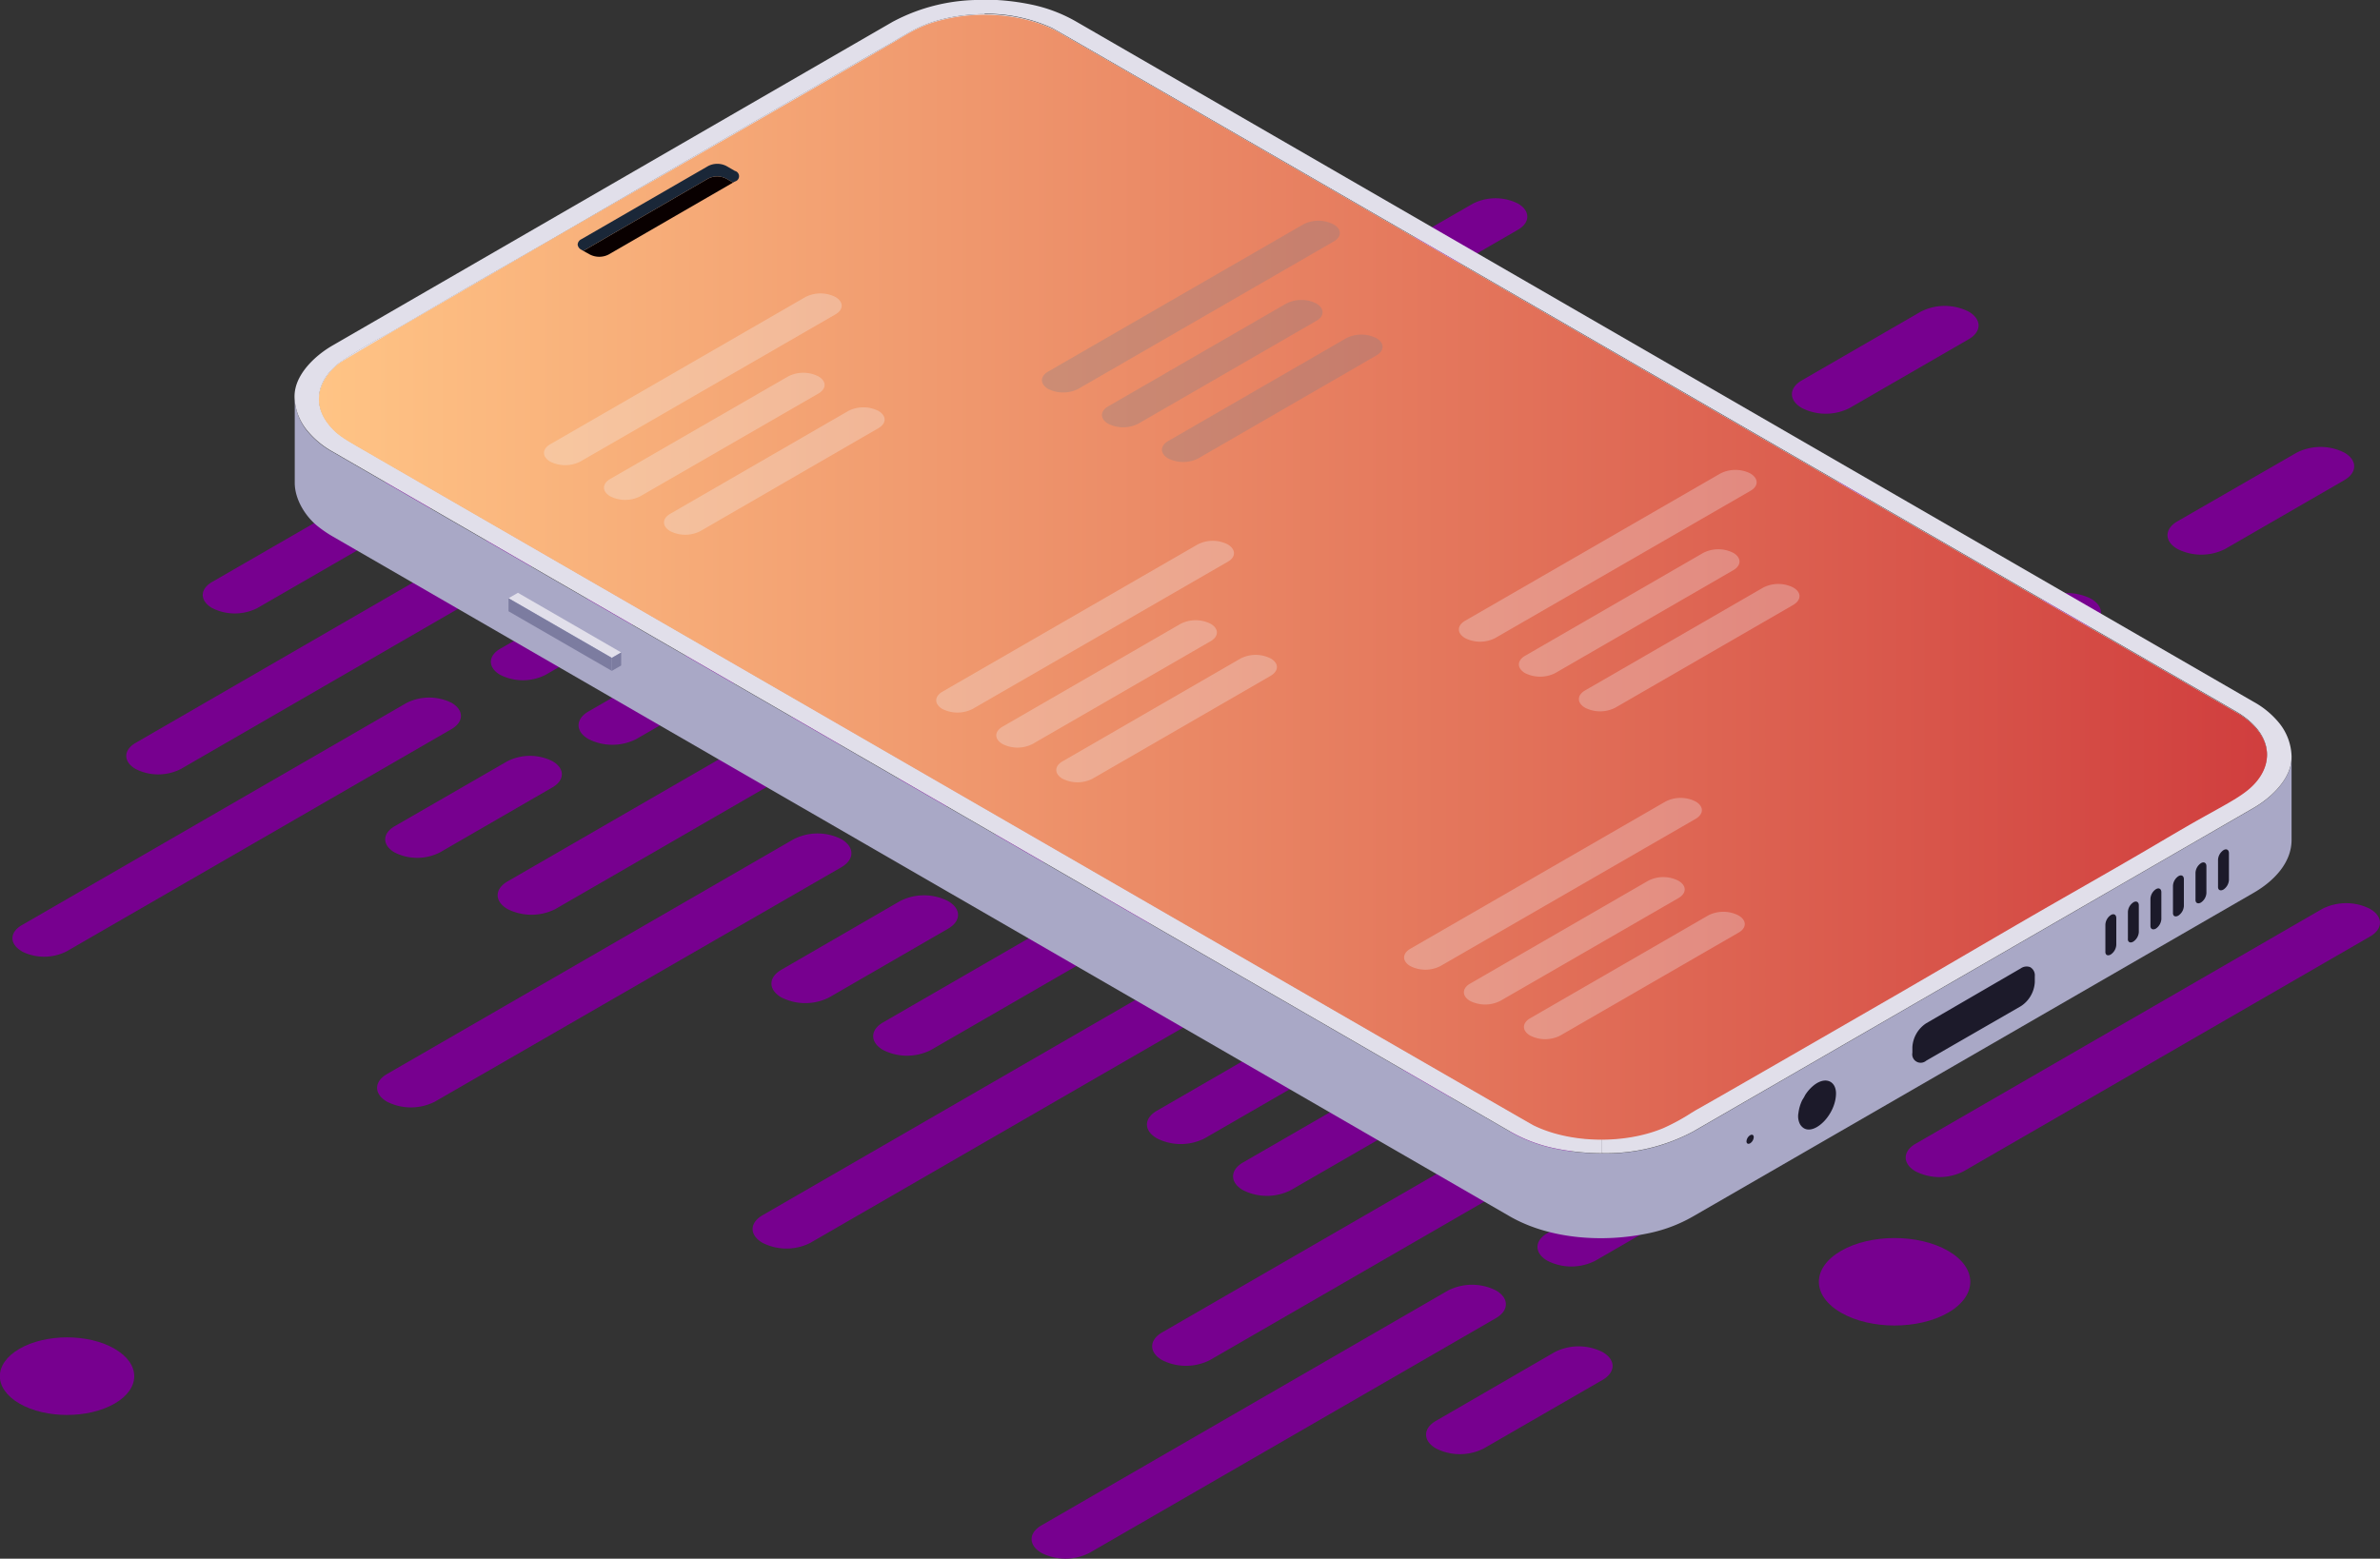 <svg xmlns="http://www.w3.org/2000/svg" xmlns:xlink="http://www.w3.org/1999/xlink" viewBox="0 0 436.28 285.79"><rect x="0" y="0" width="436.28" height="285.79" fill="#333333" stroke="none"/><defs><style>.cls-1{fill:#77008f;}.cls-2{fill:#a9a8c6;}.cls-3{fill:#1c1a2a;}.cls-4{fill:#e1dfea;}.cls-5{fill:#7c7ca0;}.cls-6{fill:url(#linear-gradient);}.cls-7{fill:#090000;}.cls-8{fill:#1a2738;}.cls-9{opacity:0.27;}.cls-10{fill:#f2f8ff;}.cls-11{fill:#717f90;}</style><linearGradient id="linear-gradient" x1="58.47" y1="105.74" x2="415.57" y2="105.74" gradientUnits="userSpaceOnUse"><stop offset="0" stop-color="#ffc485"/><stop offset="1" stop-color="#d03e3e"/></linearGradient></defs><g id="Layer_2" data-name="Layer 2"><g id="Default"><path class="cls-1" d="M21,247.3c4.81,2.78,4.81,7.29,0,10.06s-12.61,2.78-17.42,0-4.81-7.28,0-10.06S16.22,244.52,21,247.3Z"/><path class="cls-1" d="M357.11,229.35c5.42,3.13,5.42,8.21,0,11.34s-14.21,3.13-19.63,0-5.41-8.21,0-11.34S351.69,226.22,357.11,229.35Z"/><path class="cls-1" d="M154.25,159,79.71,202a9.68,9.68,0,0,1-8.77,0h0c-2.42-1.4-2.42-3.67,0-5.07l74.55-43.06a9.66,9.66,0,0,1,8.76,0h0C156.68,155.31,156.68,157.58,154.25,159Z"/><path class="cls-1" d="M211.84,125.71l-39.39,22.76a9.74,9.74,0,0,1-8.77,0h0c-2.42-1.4-2.42-3.67,0-5.07l39.39-22.76a9.68,9.68,0,0,1,8.77,0h0C214.26,122,214.26,124.31,211.84,125.71Z"/><path class="cls-1" d="M176.35,123.61l-74.54,43.07a9.74,9.74,0,0,1-8.77,0h0c-2.42-1.4-2.42-3.67,0-5.07l74.54-43.06a9.68,9.68,0,0,1,8.77,0h0C178.77,120,178.77,122.21,176.35,123.61Z"/><path class="cls-1" d="M271.67,68.55l-74.54,43.06a9.68,9.68,0,0,1-8.77,0h0c-2.42-1.4-2.42-3.66,0-5.06L262.9,63.48a9.74,9.74,0,0,1,8.77,0h0C274.09,64.88,274.09,67.15,271.67,68.55Z"/><path class="cls-1" d="M314.48,89l-74.54,43.06a9.68,9.68,0,0,1-8.77,0h0c-2.42-1.4-2.42-3.67,0-5.06l74.54-43.07a9.74,9.74,0,0,1,8.77,0h0C316.9,85.34,316.9,87.61,314.48,89Z"/><path class="cls-1" d="M173.81,170.27,152,182.88a9.68,9.68,0,0,1-8.77,0h0c-2.42-1.4-2.42-3.67,0-5.07L165,165.21a9.68,9.68,0,0,1,8.77,0h0C176.23,166.61,176.23,168.87,173.81,170.27Z"/><path class="cls-1" d="M360.88,62.2,339.06,74.81a9.66,9.66,0,0,1-8.76,0h0c-2.43-1.4-2.43-3.67,0-5.07l21.81-12.6a9.68,9.68,0,0,1,8.77,0h0C363.3,58.54,363.3,60.81,360.88,62.2Z"/><path class="cls-1" d="M191.18,92.45l-74.54,43.06a9.68,9.68,0,0,1-8.77,0h0c-2.42-1.39-2.42-3.66,0-5.06l74.54-43.06a9.68,9.68,0,0,1,8.77,0h0C193.6,88.79,193.6,91.05,191.18,92.45Z"/><path class="cls-1" d="M237.58,65.65l-21.82,12.6a9.68,9.68,0,0,1-8.77,0h0c-2.42-1.4-2.42-3.66,0-5.06l21.82-12.61a9.68,9.68,0,0,1,8.77,0h0C240,62,240,64.25,237.58,65.65Z"/><path class="cls-1" d="M274.23,241.68l-74.54,43.06a9.68,9.68,0,0,1-8.77,0h0c-2.42-1.4-2.42-3.67,0-5.06l74.54-43.07a9.74,9.74,0,0,1,8.77,0h0C276.65,238,276.65,240.28,274.23,241.68Z"/><path class="cls-1" d="M331.82,208.41l-39.4,22.76a9.66,9.66,0,0,1-8.76,0h0c-2.43-1.4-2.43-3.67,0-5.07l39.39-22.75a9.68,9.68,0,0,1,8.77,0h0C334.24,204.75,334.24,207,331.82,208.41Z"/><path class="cls-1" d="M296.33,206.32l-74.54,43.06a9.68,9.68,0,0,1-8.77,0h0c-2.42-1.4-2.42-3.67,0-5.07l74.54-43.06a9.68,9.68,0,0,1,8.77,0h0C298.75,202.65,298.75,204.92,296.33,206.32Z"/><path class="cls-1" d="M391.65,151.25l-74.54,43.07a9.68,9.68,0,0,1-8.77,0h0c-2.42-1.4-2.42-3.67,0-5.07l74.54-43.06a9.68,9.68,0,0,1,8.77,0h0C394.07,147.59,394.07,149.86,391.65,151.25Z"/><path class="cls-1" d="M434.46,171.71l-74.54,43.07a9.74,9.74,0,0,1-8.77,0h0c-2.42-1.4-2.42-3.67,0-5.07l74.54-43.06a9.68,9.68,0,0,1,8.77,0h0C436.88,168.05,436.88,170.32,434.46,171.71Z"/><path class="cls-1" d="M293.79,253,272,265.58a9.68,9.68,0,0,1-8.77,0h0c-2.42-1.4-2.42-3.67,0-5.06L285,247.91a9.68,9.68,0,0,1,8.77,0h0C296.21,249.31,296.21,251.58,293.79,253Z"/><path class="cls-1" d="M311.16,175.16l-74.54,43.06a9.68,9.68,0,0,1-8.77,0h0c-2.42-1.4-2.42-3.67,0-5.07l74.54-43.06a9.68,9.68,0,0,1,8.77,0h0C313.58,171.49,313.58,173.76,311.16,175.16Z"/><path class="cls-1" d="M357.56,148.35,335.74,161a9.68,9.68,0,0,1-8.77,0h0c-2.42-1.4-2.42-3.67,0-5.07l21.82-12.6a9.68,9.68,0,0,1,8.77,0h0C360,144.69,360,147,357.56,148.35Z"/><path class="cls-1" d="M223.1,184.82l-74.55,43.06a9.68,9.68,0,0,1-8.77,0h0c-2.42-1.4-2.42-3.66,0-5.06l74.55-43.06a9.68,9.68,0,0,1,8.77,0h0C225.52,181.15,225.52,183.42,223.1,184.82Z"/><path class="cls-1" d="M280.68,151.55l-39.39,22.76a9.68,9.68,0,0,1-8.77,0h0c-2.42-1.4-2.42-3.66,0-5.06l39.39-22.76a9.68,9.68,0,0,1,8.77,0h0C283.1,147.89,283.1,150.16,280.68,151.55Z"/><path class="cls-1" d="M245.19,149.46l-74.54,43.06a9.68,9.68,0,0,1-8.77,0h0c-2.42-1.4-2.42-3.67,0-5.06l74.55-43.07a9.72,9.72,0,0,1,8.76,0h0C247.62,145.79,247.62,148.06,245.19,149.46Z"/><path class="cls-1" d="M340.51,94.4,266,137.46a9.68,9.68,0,0,1-8.77,0h0c-2.42-1.4-2.42-3.67,0-5.07l74.54-43.06a9.68,9.68,0,0,1,8.77,0h0C342.93,90.73,342.93,93,340.51,94.4Z"/><path class="cls-1" d="M383.32,114.86l-74.54,43.06a9.68,9.68,0,0,1-8.77,0h0c-2.42-1.4-2.42-3.67,0-5.07l74.55-43.06a9.66,9.66,0,0,1,8.76,0h0C385.74,111.19,385.74,113.46,383.32,114.86Z"/><path class="cls-1" d="M242.65,196.12l-21.82,12.6a9.66,9.66,0,0,1-8.76,0h0c-2.43-1.4-2.43-3.66,0-5.06l21.81-12.61a9.68,9.68,0,0,1,8.77,0h0C245.07,192.45,245.07,194.72,242.65,196.12Z"/><path class="cls-1" d="M429.72,88.05l-21.81,12.6a9.68,9.68,0,0,1-8.77,0h0c-2.42-1.39-2.42-3.66,0-5.06L421,83a9.66,9.66,0,0,1,8.76,0h0C432.15,84.38,432.15,86.65,429.72,88.05Z"/><path class="cls-1" d="M260,118.3l-74.54,43.06a9.68,9.68,0,0,1-8.77,0h0c-2.42-1.4-2.42-3.67,0-5.06l74.54-43.07a9.68,9.68,0,0,1,8.77,0h0C262.44,114.63,262.44,116.9,260,118.3Z"/><path class="cls-1" d="M306.42,91.49,284.6,104.1a9.66,9.66,0,0,1-8.76,0h0c-2.42-1.4-2.42-3.67,0-5.07l21.82-12.6a9.66,9.66,0,0,1,8.76,0h0C308.85,87.83,308.85,90.09,306.42,91.49Z"/><path class="cls-1" d="M82.77,133.68,12.24,174.42a9.11,9.11,0,0,1-8.29,0H4c-2.29-1.32-2.29-3.47,0-4.79l70.52-40.74a9.19,9.19,0,0,1,8.3,0h0C85.06,130.21,85.06,132.36,82.77,133.68Z"/><path class="cls-1" d="M137.25,102.21,100,123.74a9.19,9.19,0,0,1-8.3,0h0c-2.29-1.32-2.29-3.47,0-4.79L129,97.42a9.19,9.19,0,0,1,8.3,0h0C139.54,98.74,139.54,100.89,137.25,102.21Z"/><path class="cls-1" d="M103.67,100.23,33.15,141a9.17,9.17,0,0,1-8.29,0h0c-2.29-1.33-2.29-3.47,0-4.79L95.38,95.44a9.11,9.11,0,0,1,8.29,0h0C106,96.76,106,98.91,103.67,100.23Z"/><path class="cls-1" d="M193.85,48.13,123.33,88.87a9.13,9.13,0,0,1-8.3,0h0c-2.29-1.32-2.29-3.46,0-4.79l70.53-40.74a9.17,9.17,0,0,1,8.29,0h0C196.14,44.67,196.14,46.81,193.85,48.13Z"/><path class="cls-1" d="M234.35,67.49l-70.52,40.74a9.17,9.17,0,0,1-8.29,0h0c-2.29-1.32-2.29-3.47,0-4.79L226.06,62.7a9.17,9.17,0,0,1,8.29,0h0C236.64,64,236.64,66.17,234.35,67.49Z"/><path class="cls-1" d="M101.27,144.37,80.63,156.3a9.19,9.19,0,0,1-8.3,0h0c-2.29-1.33-2.29-3.47,0-4.8L93,139.58a9.19,9.19,0,0,1,8.3,0h0C103.56,140.9,103.56,143.05,101.27,144.37Z"/><path class="cls-1" d="M278.25,42.13,257.61,54.06a9.17,9.17,0,0,1-8.29,0h0c-2.3-1.33-2.3-3.47,0-4.8L270,37.34a9.17,9.17,0,0,1,8.29,0h0C280.54,38.66,280.54,40.81,278.25,42.13Z"/><path class="cls-1" d="M117.7,70.75,47.18,111.49a9.17,9.17,0,0,1-8.29,0h0c-2.3-1.33-2.3-3.47,0-4.79L109.41,66a9.11,9.11,0,0,1,8.29,0h0C120,67.28,120,69.42,117.7,70.75Z"/><path class="cls-1" d="M161.6,45.39,141,57.31a9.13,9.13,0,0,1-8.3,0h0c-2.29-1.32-2.29-3.47,0-4.79L153.31,40.6a9.11,9.11,0,0,1,8.29,0h0C163.89,41.92,163.89,44.07,161.6,45.39Z"/><path class="cls-2" d="M56.18,78.86a16.15,16.15,0,0,0,4.78,4L276.72,207.44a27.45,27.45,0,0,0,8.11,3.11,43.15,43.15,0,0,0,8.73.93,33.86,33.86,0,0,0,16.86-4l102.67-59.3c2.9-1.67,6.05-4.56,6.8-7.82a7.74,7.74,0,0,0,.18-1.66V154c0,4.2-3.25,7.58-7,9.73L310.42,223a27.43,27.43,0,0,1-8.11,3.1c-8.33,1.78-18.25,1.14-25.59-3.1L61,98.37a22.69,22.69,0,0,1-2.71-1.84c-2.34-1.85-4.26-5-4.26-8h0V73.07h0A10.27,10.27,0,0,0,56.18,78.86Z"/><path class="cls-3" d="M370.44,177.55a1.85,1.85,0,0,1,1.71-.22A1.72,1.72,0,0,1,373,179v1.09a5.62,5.62,0,0,1-2.54,4.39l-17.36,10a1.55,1.55,0,0,1-2.54-1.46V192a5.6,5.6,0,0,1,2.54-4.38Z"/><path class="cls-3" d="M331.89,199.54c2.42-2.45,4.74-1.48,4.67,1.06-.1,3.81-3.87,7.53-5.92,6.25a2.16,2.16,0,0,1-.7-.76,3.2,3.2,0,0,1-.27-2,7.65,7.65,0,0,1,.71-2.4,0,0,0,0,1,0,0,7.77,7.77,0,0,0,.54-.93A7.43,7.43,0,0,1,331.89,199.54Z"/><path class="cls-4" d="M60.38,77.9c1.77,2.14,3.19,2.71,9.4,6.34.11.07,210.25,121.5,211.35,122a29,29,0,0,0,12.45,2.62l0,2.59a43.15,43.15,0,0,1-8.73-.93,27.45,27.45,0,0,1-8.11-3.11L61,82.82a16.15,16.15,0,0,1-4.78-4A10.27,10.27,0,0,1,54,73.07a6.8,6.8,0,0,1,.17-1.91c.76-3.26,3.9-6.15,6.8-7.82L163.63,4a33.92,33.92,0,0,1,16.85-4l0,2.59a32.47,32.47,0,0,0-6.64.68c-4.44.95-6.59,2.3-9.9,4.28s7.63-4.47-38.54,22.2c-7.51,4.34-15,8.76-22.5,13.1s-15.06,8.58-22.56,13c-3.12,1.83-6.24,3.69-9.37,5.46a84.6,84.6,0,0,0-8.84,5.28C58.2,69.69,57.17,74.05,60.38,77.9Z"/><polygon class="cls-4" points="112.15 120.62 113.87 119.63 94.94 108.69 93.22 109.69 112.15 120.62"/><polygon class="cls-5" points="113.87 122.02 113.87 119.63 112.15 120.62 112.15 123.01 113.87 122.02"/><polygon class="cls-5" points="112.15 123.01 112.15 120.62 93.22 109.69 93.22 112.08 112.15 123.01"/><path class="cls-3" d="M320.82,209.63h0a1.44,1.44,0,0,0,.66-1.13h0c0-.4-.29-.56-.66-.35h0a1.45,1.45,0,0,0-.67,1.12h0C320.15,209.68,320.45,209.84,320.82,209.63Z"/><path class="cls-3" d="M407.59,163.1h0a2.28,2.28,0,0,0,1-1.75v-4.92c0-.63-.47-.88-1-.55h0a2.27,2.27,0,0,0-1,1.75v4.92C406.55,163.18,407,163.43,407.59,163.1Z"/><path class="cls-3" d="M403.46,165.48h0a2.25,2.25,0,0,0,1-1.74v-4.92c0-.63-.47-.88-1-.55h0a2.25,2.25,0,0,0-1,1.74v4.92C402.42,165.56,402.89,165.81,403.46,165.48Z"/><path class="cls-3" d="M399.33,167.87h0a2.27,2.27,0,0,0,1-1.75v-4.91c0-.64-.47-.88-1-.56h0a2.27,2.27,0,0,0-1,1.75v4.92C398.29,168,398.76,168.2,399.33,167.87Z"/><path class="cls-3" d="M395.2,170.26h0a2.28,2.28,0,0,0,1-1.75v-4.92c0-.63-.47-.88-1-.55h0a2.25,2.25,0,0,0-1,1.74v4.92C394.16,170.33,394.63,170.58,395.2,170.26Z"/><path class="cls-3" d="M391.07,172.64h0a2.27,2.27,0,0,0,1-1.74V166c0-.63-.47-.88-1-.55h0a2.23,2.23,0,0,0-1,1.74v4.92C390,172.72,390.5,173,391.07,172.64Z"/><path class="cls-3" d="M386.94,175h0a2.28,2.28,0,0,0,1-1.75v-4.92c0-.63-.47-.88-1-.55h0a2.25,2.25,0,0,0-1,1.75v4.92C385.9,175.11,386.37,175.35,386.94,175Z"/><path class="cls-4" d="M413.09,148.14l-102.67,59.3a33.86,33.86,0,0,1-16.86,4l0-2.59a29.84,29.84,0,0,0,11.31-2.12,38.62,38.62,0,0,0,5.24-2.84c3.35-2-7.63,4.47,38.54-22.2,7.51-4.34,15-8.76,22.5-13.1s15.07-8.58,22.56-13c3.12-1.83,6.24-3.68,9.39-5.46,6.21-3.5,9.14-4.86,11.06-7.63,2.52-3.61,1.94-8.39-4.27-12.06-.24-.15-216-124.82-217-125.3a29.16,29.16,0,0,0-12.46-2.62l0-2.59a43.33,43.33,0,0,1,8.74.93A27.79,27.79,0,0,1,197.35,4L413.09,128.67a16,16,0,0,1,4.79,4,10.16,10.16,0,0,1,2.19,6,7.74,7.74,0,0,1-.18,1.66C419.14,143.58,416,146.47,413.09,148.14Z"/><path class="cls-4" d="M196.9,7.5c-2.51-1.45-3.91-2.26-4-2.29a29.17,29.17,0,0,0-12.47-2.62,32.46,32.46,0,0,0-6.63.69c-4.45.94-6.6,2.29-9.9,4.27-3.11,1.88,6.17-3.6-29.71,17.09l-8.84,5.11c-7.51,4.35-15,8.77-22.49,13.1q-3.09,1.78-6.19,3.54c-5.46,3.13-10.93,6.24-16.38,9.43-3.12,1.84-6.23,3.69-9.37,5.46a85.69,85.69,0,0,0-8.84,5.28c-3.91,3.14-4.94,7.49-1.73,11.35,1.77,2.13,3.19,2.7,9.4,6.33L161,137c56.92,32.87,119.5,69,120.11,69.31a28.82,28.82,0,0,0,12.45,2.62,29.78,29.78,0,0,0,11.3-2.11,38,38,0,0,0,5.23-2.85c3.36-2-7.62,4.47,38.55-22.19,7.51-4.35,15-8.77,22.5-13.11s15.07-8.58,22.57-13c3.11-1.83,6.23-3.68,9.37-5.46,6.23-3.49,9.15-4.86,11.07-7.63,2.43-3.48,2-8-3.57-11.62-.23-.16-.46-.3-.7-.44S226.42,24.48,196.9,7.5Z"/><path class="cls-6" d="M410.6,131c5.55,3.6,6,8.14,3.57,11.62-1.92,2.77-4.84,4.14-11.07,7.63-3.14,1.78-6.26,3.63-9.37,5.46-7.5,4.39-15.05,8.64-22.57,13s-15,8.76-22.5,13.11c-46.17,26.66-35.19,20.18-38.55,22.19a38,38,0,0,1-5.23,2.85c-7.22,3-17.09,2.76-23.75-.51-1-.48-183.73-106.07-211.36-122-6.21-3.63-7.63-4.2-9.4-6.33-3.21-3.86-2.18-8.21,1.73-11.35,2.13-1.7,98.82-57.2,101.82-59,3.3-2,5.45-3.33,9.9-4.27,6.8-1.45,14.09-.51,19.1,1.93C193.05,5.27,187.2,1.89,410.6,131Z"/><path class="cls-7" d="M129.78,32.76a3.63,3.63,0,0,1,3.36,0l1.25.71L111.54,46.68a3.76,3.76,0,0,1-3.38,0L106.92,46Z"/><path class="cls-8" d="M133.14,30.43l1.58.91a1,1,0,0,1,0,1.94l-.33.19-1.25-.71a3.63,3.63,0,0,0-3.36,0L106.92,46l-.33-.2a1.22,1.22,0,0,1-.7-.95v0a1.17,1.17,0,0,1,.7-1l23.19-13.39A3.66,3.66,0,0,1,133.14,30.43Z"/><g class="cls-9"><path class="cls-10" d="M153.15,57.64l-46.79,27a6.12,6.12,0,0,1-5.5,0h0c-1.52-.88-1.52-2.31,0-3.18l46.79-27a6.06,6.06,0,0,1,5.5,0h0C154.67,55.34,154.67,56.77,153.15,57.64Z"/><path class="cls-10" d="M150,72.17,117.36,91a6.06,6.06,0,0,1-5.5,0h0c-1.52-.88-1.52-2.3,0-3.18L144.51,69A6.08,6.08,0,0,1,150,69h0C151.54,69.87,151.54,71.29,150,72.17Z"/><path class="cls-10" d="M161,78.52,128.37,97.39a6.08,6.08,0,0,1-5.51,0h0c-1.52-.88-1.52-2.3,0-3.18l32.66-18.87a6.12,6.12,0,0,1,5.5,0h0C162.54,76.22,162.54,77.65,161,78.52Z"/></g><g class="cls-9"><path class="cls-10" d="M225.06,103l-46.79,27a6.14,6.14,0,0,1-5.51,0h0c-1.52-.88-1.52-2.3,0-3.18l46.8-27a6.06,6.06,0,0,1,5.5,0h0C226.58,100.73,226.58,102.16,225.06,103Z"/><path class="cls-10" d="M221.93,117.56l-32.66,18.86a6.06,6.06,0,0,1-5.5,0h0c-1.52-.88-1.52-2.3,0-3.18l32.65-18.86a6.08,6.08,0,0,1,5.51,0h0C223.45,115.26,223.45,116.68,221.93,117.56Z"/><path class="cls-10" d="M232.93,123.91l-32.66,18.87a6.06,6.06,0,0,1-5.5,0h0c-1.52-.88-1.52-2.3,0-3.18l32.66-18.87a6.12,6.12,0,0,1,5.5,0h0C234.45,121.61,234.45,123,232.93,123.91Z"/></g><g class="cls-9"><path class="cls-10" d="M320.87,90l-46.8,27a6.06,6.06,0,0,1-5.5,0h0c-1.52-.88-1.52-2.3,0-3.18l46.79-27a6.08,6.08,0,0,1,5.51,0h0C322.39,87.73,322.39,89.15,320.87,90Z"/><path class="cls-10" d="M317.73,104.55l-32.65,18.87a6.14,6.14,0,0,1-5.51,0h0c-1.52-.88-1.52-2.31,0-3.18l32.66-18.87a6.06,6.06,0,0,1,5.5,0h0C319.25,102.25,319.25,103.67,317.73,104.55Z"/><path class="cls-10" d="M328.73,110.91l-32.65,18.86a6.08,6.08,0,0,1-5.51,0h0c-1.52-.88-1.52-2.3,0-3.18l32.66-18.86a6.06,6.06,0,0,1,5.5,0h0C330.25,108.61,330.25,110,328.73,110.91Z"/></g><g class="cls-9"><path class="cls-10" d="M310.83,150.14l-46.8,27a6.06,6.06,0,0,1-5.5,0h0c-1.52-.88-1.52-2.3,0-3.18l46.79-27a6.08,6.08,0,0,1,5.51,0h0C312.35,147.84,312.35,149.26,310.83,150.14Z"/><path class="cls-10" d="M307.69,164.66,275,183.53a6.14,6.14,0,0,1-5.51,0h0c-1.52-.88-1.52-2.31,0-3.18l32.66-18.87a6.06,6.06,0,0,1,5.5,0h0C309.21,162.36,309.21,163.78,307.69,164.66Z"/><path class="cls-10" d="M318.7,171,286,189.88a6.06,6.06,0,0,1-5.5,0h0c-1.52-.88-1.52-2.3,0-3.18l32.65-18.86a6.08,6.08,0,0,1,5.51,0h0C320.22,168.72,320.22,170.14,318.7,171Z"/></g><g class="cls-9"><path class="cls-11" d="M244.43,44.31l-46.79,27a6.12,6.12,0,0,1-5.5,0h0c-1.52-.88-1.52-2.3,0-3.18l46.79-27a6.06,6.06,0,0,1,5.5,0h0C246,42,246,43.43,244.43,44.31Z"/><path class="cls-11" d="M241.3,58.83,208.65,77.69a6.08,6.08,0,0,1-5.51,0h0c-1.52-.88-1.52-2.3,0-3.18L235.8,55.65a6.06,6.06,0,0,1,5.5,0h0C242.82,56.53,242.82,58,241.3,58.83Z"/><path class="cls-11" d="M252.3,65.18,219.65,84.05a6.08,6.08,0,0,1-5.51,0h0c-1.52-.88-1.52-2.3,0-3.18L246.8,62a6.12,6.12,0,0,1,5.5,0h0C253.82,62.88,253.82,64.31,252.3,65.18Z"/></g></g></g></svg>
